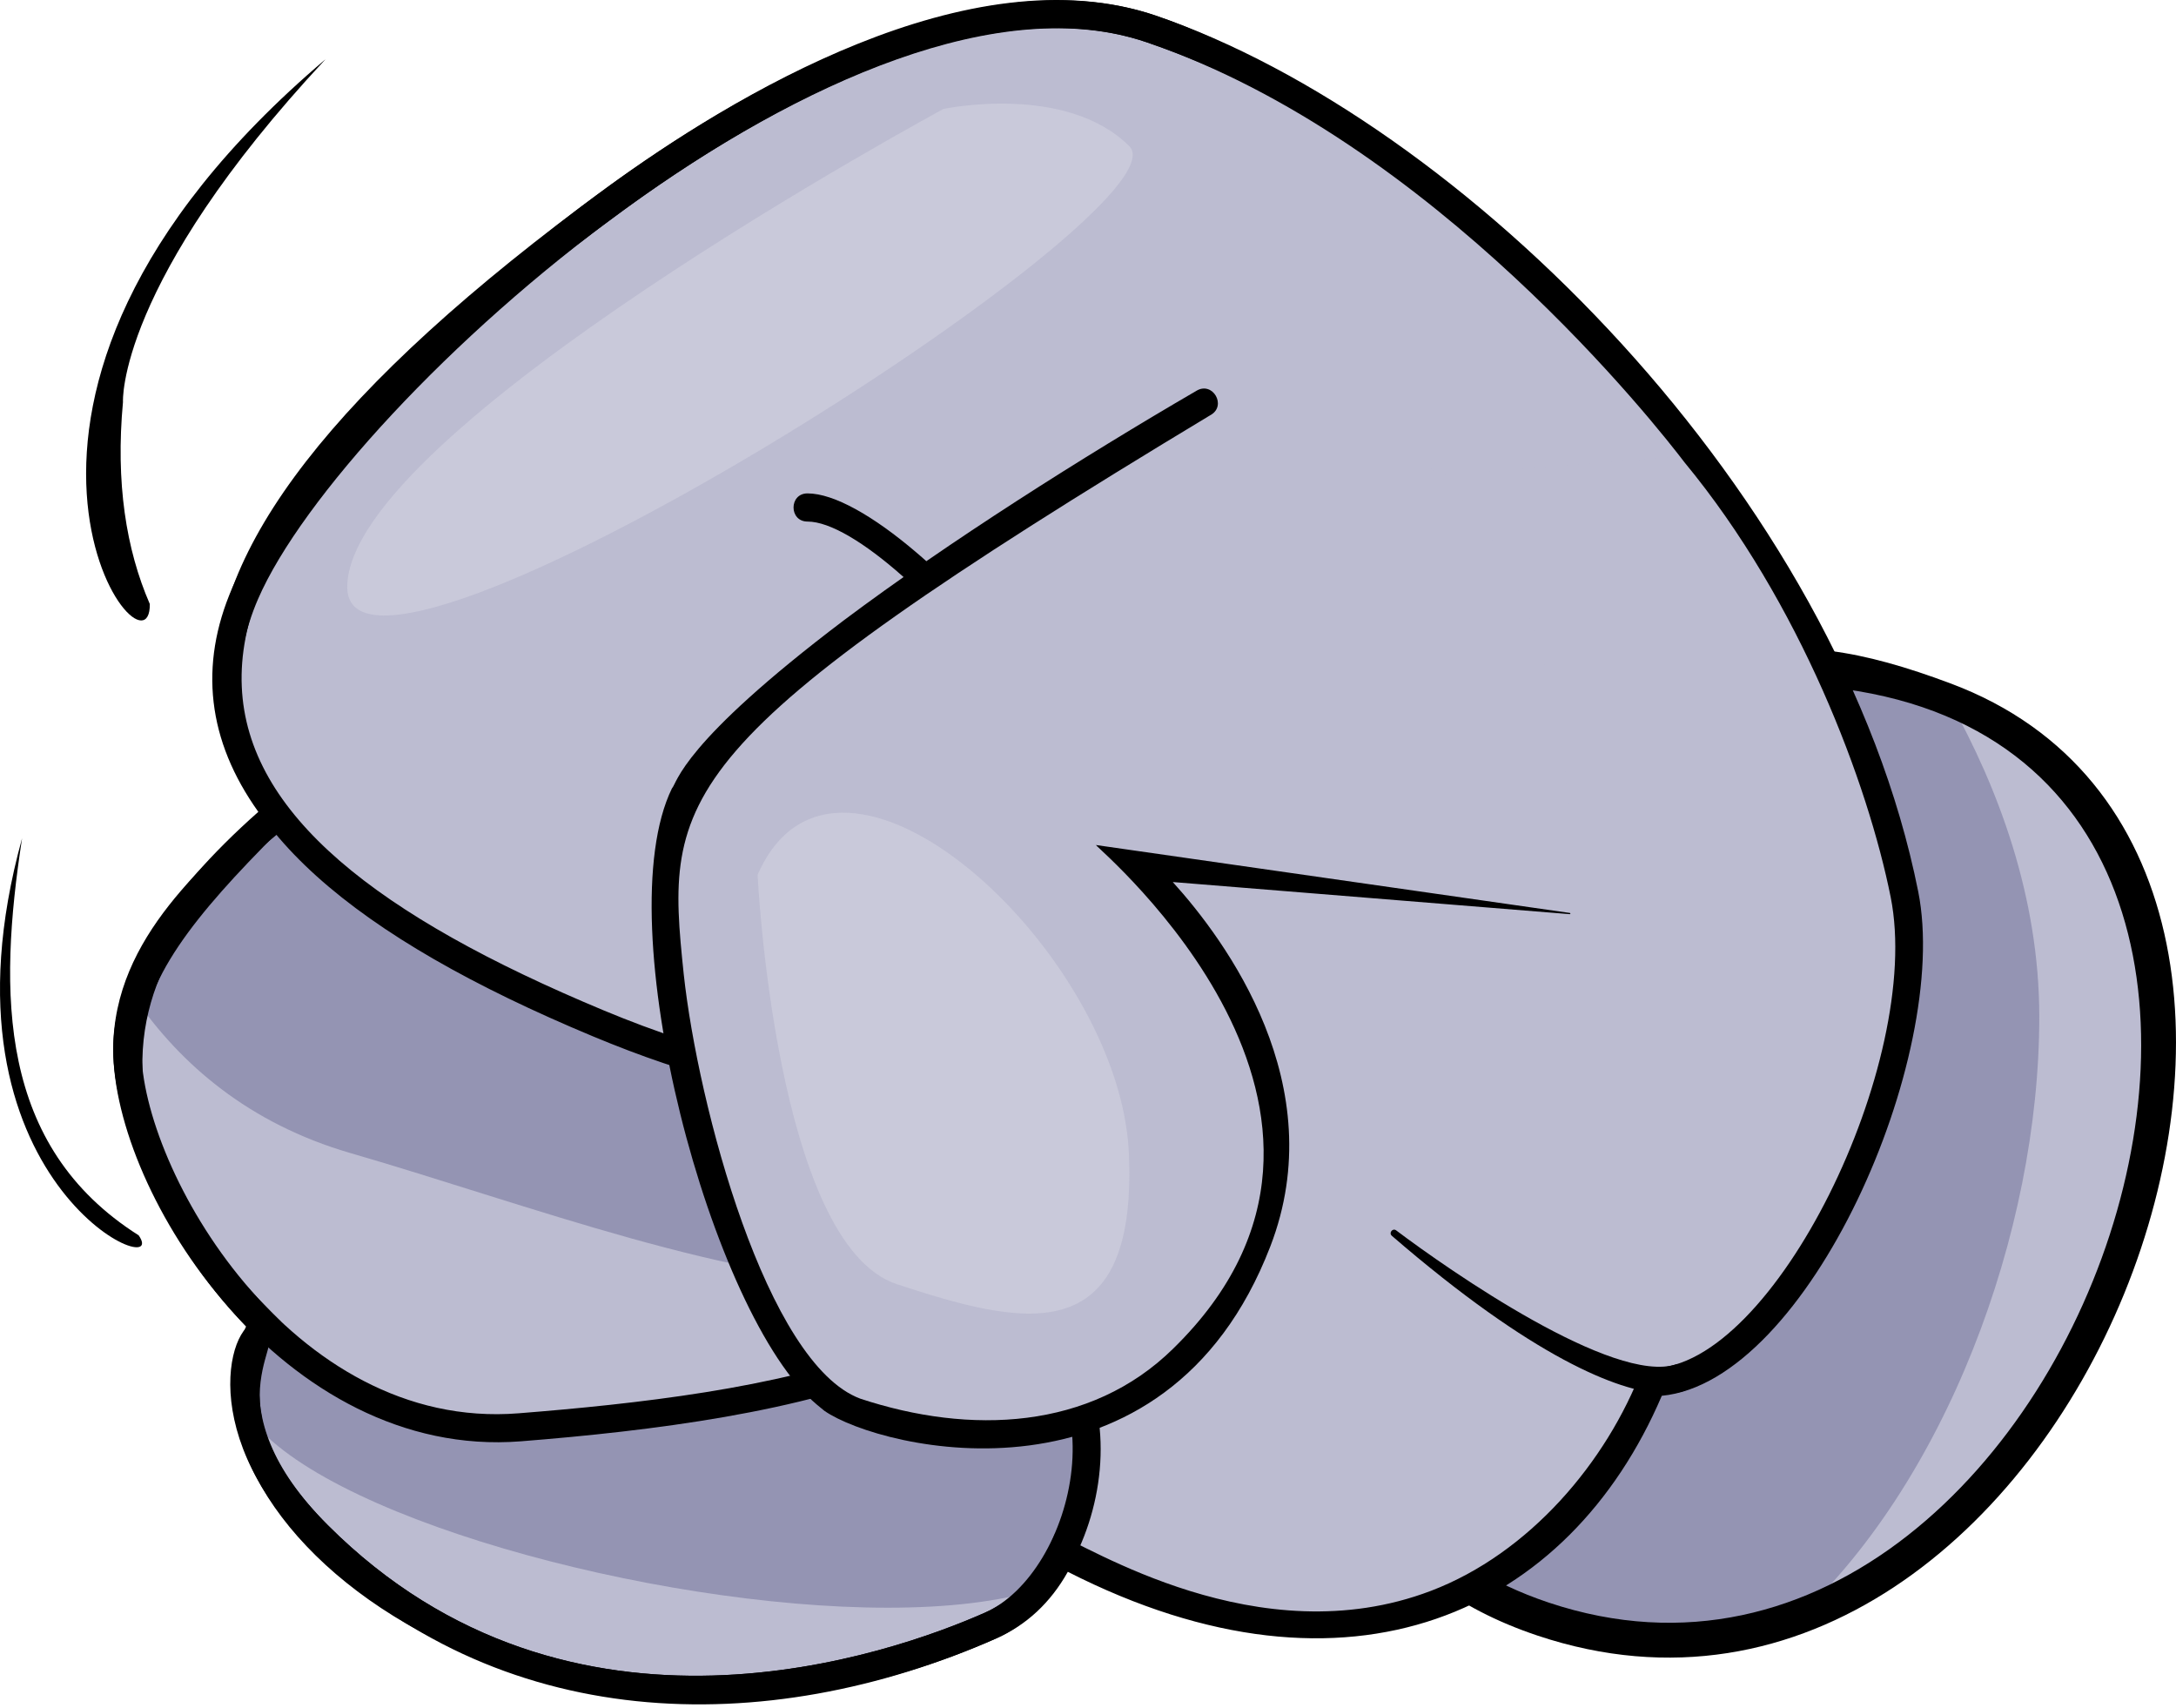 <svg width="367" height="288" viewBox="0 0 367 288" fill="none" xmlns="http://www.w3.org/2000/svg">
<path d="M298.437 112.438C298.437 112.438 355.674 111.92 363.092 158.589C370.509 205.257 331.693 296.878 260.292 273.038C177.64 245.449 262.407 112.438 298.437 112.438Z" fill="#BCBCD1"/>
<path d="M283.026 276.929C276.479 276.929 269.578 275.906 262.337 273.696C261.655 273.485 260.973 273.261 260.292 273.038C255.825 271.545 251.851 269.747 248.337 267.689C270.107 256.134 278.653 233.082 278.653 233.082C301.341 233.082 326.874 179.184 321.196 150.818C319.174 140.709 314.989 127.237 308.559 113.225C314.143 113.977 321.443 115.458 328.907 118.362C336.924 132.727 343.942 151.112 343.942 171.472C343.942 207.855 328.049 250.562 302.035 273.884C296.087 275.848 289.739 276.929 283.026 276.929Z" fill="#9494B3"/>
<path d="M261.22 270.252C182.319 243.909 265.323 115.376 298.496 115.376C412.734 115.376 352.77 300.804 261.22 270.252ZM329.013 115.259C299.237 104.115 281.651 106.536 254.379 142.696C218.819 189.834 203.243 257.086 259.351 275.824C348.903 305.718 410.324 145.705 329.013 115.259Z" fill="black"/>
<path d="M278.653 233.082C278.653 233.082 252.18 304.519 173.702 258.873L100.89 233.082L136.826 60.996C136.826 60.996 209.626 29.786 251.228 48.7C292.83 67.615 315.53 122.453 321.196 150.819C326.874 179.184 301.341 233.082 278.653 233.082Z" fill="#BCBCD1"/>
<path d="M177.793 202.189C177.793 202.189 195.45 261.565 167.084 274.12C138.718 286.662 90.146 295.408 53.61 258.873C17.087 222.338 73.782 199.673 73.782 199.673C73.782 199.673 156.998 190.845 177.793 202.189Z" fill="#BCBCD1"/>
<path d="M149.721 271.11C109.894 271.11 52.834 255.44 41.62 238.278V238.266C40.761 232.717 41.996 227.686 44.382 223.231C54.633 233.399 67.975 240.852 83.68 240.852C84.985 240.852 86.313 240.793 87.653 240.688C124.389 237.772 177.346 230.719 173.655 200.437C175.054 200.908 176.323 201.425 177.417 201.989C177.44 202.001 177.464 202.013 177.487 202.024C177.511 202.048 177.534 202.06 177.558 202.071C177.64 202.107 177.722 202.154 177.793 202.189V202.201C177.793 202.201 177.805 202.212 177.805 202.224C177.805 202.236 177.816 202.248 177.816 202.259C177.816 202.271 177.816 202.271 177.816 202.271C177.816 202.283 177.828 202.283 177.828 202.295C177.828 202.306 177.828 202.318 177.84 202.342V202.353C177.852 202.365 177.852 202.377 177.852 202.4C177.863 202.412 177.863 202.412 177.863 202.412C177.863 202.424 177.863 202.424 177.863 202.424C177.863 202.448 177.875 202.459 177.887 202.483V202.495C177.887 202.506 177.887 202.518 177.887 202.53C177.899 202.53 177.899 202.542 177.899 202.542C177.899 202.565 177.91 202.577 177.91 202.6C177.922 202.612 177.922 202.624 177.922 202.636C177.922 202.636 177.922 202.635 177.922 202.647C177.922 202.647 177.934 202.659 177.934 202.671C177.934 202.683 177.946 202.694 177.946 202.718V202.73C179.427 207.973 190.536 249.798 175.207 268.007C168.412 270.146 159.596 271.11 149.721 271.11Z" fill="#9494B3"/>
<path d="M50.46 134.114C48.567 136.007 21.471 156.179 21.471 176.974C21.471 197.781 47.309 243.885 87.653 240.688C127.998 237.49 187.879 229.297 170.857 190.845C153.847 152.394 50.46 134.114 50.46 134.114Z" fill="#BCBCD1"/>
<path d="M151.661 216.566C123.895 216.566 89.041 203.118 59.135 194.454C41.867 189.446 30.429 179.372 22.87 168.463C23.046 167.934 23.223 167.405 23.422 166.865C23.47 166.747 23.517 166.641 23.552 166.524C23.564 166.512 23.564 166.5 23.564 166.488C23.575 166.465 23.587 166.441 23.599 166.406C23.599 166.394 23.611 166.382 23.611 166.371C23.622 166.347 23.634 166.324 23.634 166.3C23.646 166.288 23.658 166.265 23.658 166.241C23.669 166.23 23.669 166.218 23.681 166.206C23.693 166.183 23.693 166.159 23.705 166.136C23.716 166.124 23.716 166.112 23.716 166.1C30.264 149.62 48.908 135.666 50.46 134.114C50.46 134.114 153.847 152.394 170.857 190.845C174.96 200.109 174.595 207.608 171.128 213.709C165.215 215.708 158.667 216.566 151.661 216.566Z" fill="#9494B3"/>
<path d="M286.177 76.784C286.177 76.784 245.868 22.545 194.18 4.888C142.492 -12.756 55.55 67.297 41.349 100.071C27.137 132.856 63.073 156.802 100.89 172.566C138.718 188.318 162.922 185.297 183.224 164.995C203.513 144.706 152.578 85.577 136.191 85.577L214.352 82.426L286.177 76.784Z" fill="#BCBCD1"/>
<path d="M278.653 230.707H277.008C270.989 246.565 257.929 261.941 241.342 268.265C212.212 279.362 183.283 260.483 177.969 258.591C177.499 259.331 175.101 267.971 166.12 271.945C150.497 278.857 96.317 298.218 55.291 257.192C35.472 237.372 47.133 223.983 47.309 222.796L46.051 221.538C-4.943 170.943 48.45 141.073 49.131 138.487C48.391 136.971 34.378 122.112 43.524 101.011C58.03 67.544 144.208 -9.677 193.416 7.133C241.812 23.661 279.864 72.387 284.108 77.971C303.692 101.681 315.071 132.28 318.88 151.289C324.428 179.055 299.096 230.707 278.653 230.707ZM323.523 150.348C310.134 83.39 246.385 20.205 194.956 2.643C142.68 -15.201 54.374 64.052 39.175 99.13C33.508 112.214 34.99 124.91 43.571 136.9C27.549 151.077 19.096 164.913 19.096 176.974C19.096 188.541 26.937 208.584 41.502 223.689C25.95 257.309 92.896 309.515 168.036 276.283C173.138 274.025 177.182 270.252 180.097 265.056C227.706 289.307 264.676 271.851 280.276 235.374C304.962 233 329.084 178.161 323.523 150.348Z" fill="black"/>
<path d="M54.915 9.978C19.614 47.83 20.73 67.92 20.742 67.791C19.484 81.356 21.259 92.653 25.268 101.858C25.444 117.01 -13.16 67.72 54.915 9.978Z" fill="black"/>
<path d="M3.721 141.367C-0.311 167.593 -0.335 193.29 23.387 208.314C29.253 216.73 -12.361 199.579 3.721 141.367Z" fill="black"/>
<path d="M19.096 176.974C19.096 157.789 35.472 145.176 45.111 135.572C47.039 133.632 50.154 137.041 46.98 140.203C32.827 154.357 23.834 165.407 23.834 176.974C23.834 197.111 49.096 241.393 87.465 238.325C126.681 235.221 184.541 227.604 168.694 191.809C167.037 188.059 164.38 184.309 160.807 180.677C158.597 178.443 161.982 175.128 164.18 177.362C168.165 181.394 171.139 185.614 173.032 189.881C190.853 230.155 131.947 239.559 87.841 243.05C47.838 246.201 19.096 201.402 19.096 176.974Z" fill="black"/>
<path d="M99.985 174.752C19.532 141.226 9.822 99.248 102.312 31.655C123.436 16.22 163.557 -8.066 194.956 2.643C240.978 18.36 290.538 75.737 287.587 78.688C284.319 81.956 251.792 27.071 193.416 7.134C164.063 -2.894 125.482 20.593 105.11 35.487C14.535 101.681 25.233 138.475 101.807 170.379C137.766 185.367 161.618 183.251 181.543 163.326C199.67 145.199 151.414 87.951 136.191 87.951C133.052 87.951 133.052 83.202 136.191 83.202C154.083 83.202 207.205 144.365 184.893 166.676C160.43 191.151 132.288 188.212 99.985 174.752Z" fill="black"/>
<path d="M51.941 260.542C32.145 240.758 39.304 220.751 44.394 222.996C50.095 225.512 33.873 235.786 55.291 257.192C96.317 298.218 150.497 278.857 166.12 271.945C181.202 265.28 189.948 231.295 166.261 220.998C163.381 219.74 165.274 215.402 168.154 216.648C195.649 228.603 186.903 267.936 168.036 276.283C128.926 293.575 83.833 292.446 51.941 260.542Z" fill="black"/>
<path d="M203.008 67.92C203.008 67.92 126.105 112.049 115.396 134.114C104.675 156.179 123.589 231.189 144.384 238.125C165.191 245.06 196.954 245.566 211.448 210.9C225.943 176.233 191.664 145.869 191.664 145.869L264.782 154.051C264.782 154.051 271.718 62.783 203.008 67.92Z" fill="#BCBCD1"/>
<path d="M264.794 153.957C238.344 150.16 211.73 146.351 184.834 142.496C185.328 143.307 238.438 187.765 197.859 227.428C183.929 241.123 163.639 241.992 145.09 235.856C129.291 229.967 117.712 186.437 115.314 164.255C112.175 134.196 112.351 125.298 204.207 69.966H204.219C206.922 68.39 204.536 64.288 201.832 65.875C182.718 76.995 159.984 91.372 142.363 104.573C114.749 125.451 114.256 131.975 113.327 132.95C102.289 155.591 119.945 221.973 137.79 236.879L139.047 237.913C148.593 244.532 196.566 256.087 214.246 210.194C224.755 182.981 206.734 158.6 197.8 148.738L264.77 154.157L264.876 154.063L264.794 153.957Z" fill="black"/>
<path d="M282.721 230.061C292.336 230.931 282.356 249.516 234.747 208.396C234.183 207.902 234.888 207.032 235.476 207.479C244.363 214.18 272.188 233.564 282.721 230.061Z" fill="black"/>
<path d="M127.774 147.527C127.774 147.527 130.784 209.854 151.297 216.566C171.81 223.278 191.899 228.544 190.395 194.454C188.89 160.364 141.258 116.705 127.774 147.527Z" fill="#C9C9DA"/>
<path d="M159.126 18.372C159.126 18.372 58.571 72.658 58.571 98.99C58.571 125.321 201.151 35.335 190.477 24.661C179.791 13.975 159.126 18.372 159.126 18.372Z" fill="#C9C9DA"/>
</svg>
